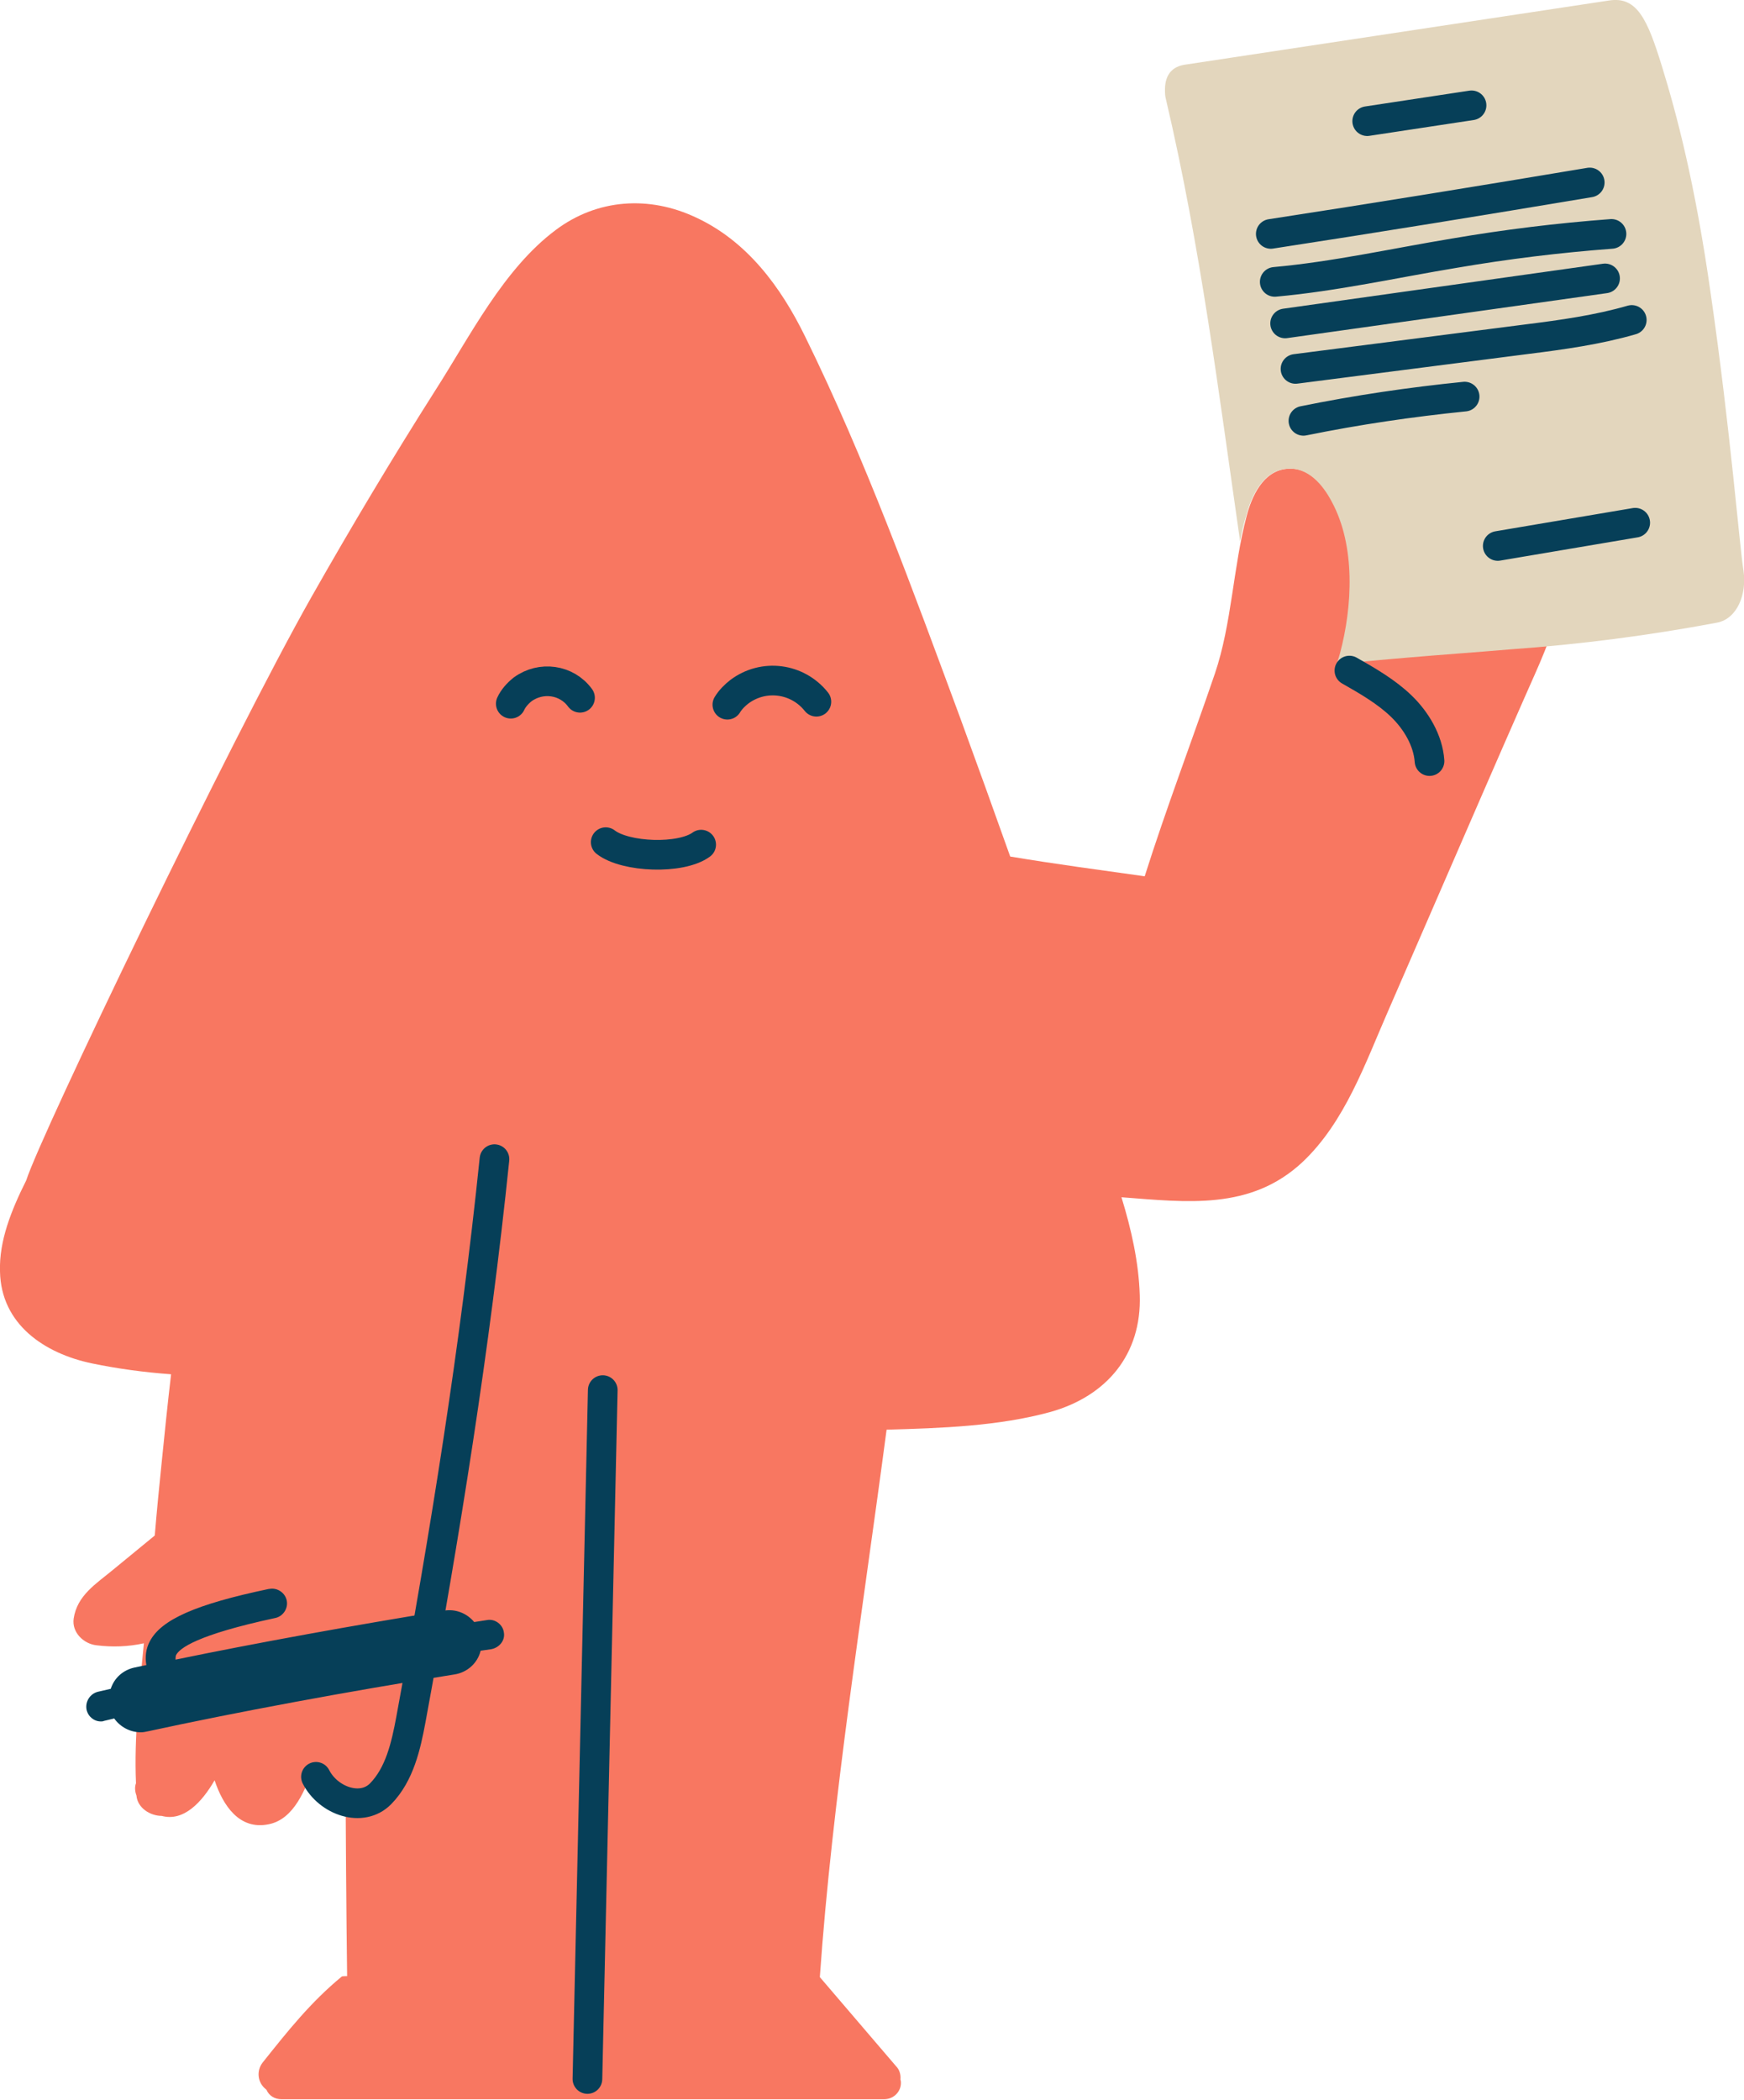 <?xml version="1.0" encoding="utf-8"?>
<!-- Generator: Adobe Illustrator 26.1.0, SVG Export Plug-In . SVG Version: 6.00 Build 0)  -->
<svg version="1.1" id="레이어_1" xmlns="http://www.w3.org/2000/svg" xmlns:xlink="http://www.w3.org/1999/xlink" x="0px"
	 y="0px" viewBox="0 0 352.7 424.6" style="enable-background:new 0 0 352.7 424.6;" xml:space="preserve">
<style type="text/css">
	.st0{fill:#F87761;}
	.st1{fill:#063F58;}
	.st2{fill:#E3D6BD;}
	.st3{fill:none;stroke:#063F58;stroke-width:6;stroke-linecap:round;stroke-linejoin:round;}
</style>
<g id="theo-cotract">
	<path class="st0" d="M300.3,95.3c-5-1.3-10.1-1.6-15.2-1.1c-5.5,0.5-11.9,0.9-16.8,3.7c-0.3,0.2-0.5,0.3-0.8,0.5
		c-1.8-2.2-4.1-3.9-7.2-3.6c-4.9,0.4-7.2,5.7-8.2,9.6c-2.7,10.2-3,21.8-6.4,31.8c-4.6,13.5-9.9,27.4-14.2,41
		c-8.5-1.2-18.3-2.5-27.2-4c-3.3-9.3-6.7-18.7-10.1-28c-9.6-25.9-19.2-52.4-31.4-77.2c-4.9-10-11.7-19.2-22-24
		c-9.5-4.5-20-3.8-28.4,2.5c-10.6,7.9-17.4,21.6-24.4,32.5c-8.7,13.7-17,27.6-25,41.7C46.8,149.3,8.3,229.3,5.3,238.7
		c-3,6-5.5,12.2-5.3,18.4c0.2,10.7,9,16.6,18.6,18.6c5.3,1.1,10.6,1.8,16,2.2c-0.7,5.9-1.3,11.9-1.9,17.8c-0.5,4.9-1,9.9-1.4,14.8
		l-8.4,6.9c-3.5,2.9-7.3,5.2-8,9.9c-0.4,2.8,2,5.1,4.6,5.4c3.2,0.4,6.4,0.3,9.6-0.4c-0.9,9.4-2,18.8-1.6,28.3
		c-0.3,0.8-0.2,1.7,0.1,2.5c0.2,2.5,2.8,4.1,5.1,4.1c4.4,1.2,8.1-2.7,10.7-7.2c1.7,5.1,5,10.1,10.9,8.9c5.2-1,7.5-7.1,9.3-12.1
		c0.9,3.6,2.7,6.8,6.3,7.6c0.1,20.5,0.3,35.2,0.3,35.2s-1.1,0-1.1,0.1c-6.3,5.2-10.9,11-16,17.4c-1.3,1.7-1,4.1,0.7,5.4
		c0,0,0.1,0.1,0.1,0.1c0.5,1.2,1.7,1.9,3,1.9h121.9c1.9,0,3.4-1.5,3.4-3.3c0-0.2,0-0.4-0.1-0.7c0.1-1-0.2-2-0.9-2.7l-15.4-18
		c2.5-35.8,8.7-74.3,13.5-110.7c11-0.3,22.7-0.7,33.2-3.6c11.3-3.2,18.4-11.6,18-23.6c-0.2-6.6-1.7-13.3-3.7-19.8l0,0
		c13.2,1,26.1,2.7,36.6-7.1c8.6-8.1,12.7-20,17.3-30.5c6.3-14.5,12.6-29,18.9-43.5c2.9-6.7,5.8-13.3,8.7-19.9
		c2.7-6.2,5.8-12.4,7-19.1C317.6,109.9,312.4,98.8,300.3,95.3z"/>
	<path class="st1" d="M101.9,330.1c-0.2-1.6-1.8-2.8-3.4-2.5c0,0,0,0,0,0l-2.6,0.4c-1.5-1.8-3.8-2.7-6.1-2.3
		c-18.5,3-37.8,6.5-54.3,9.9c0-0.3,0-0.6,0.1-0.9c0.7-1.4,4.2-4.1,20-7.5c1.6-0.3,2.7-1.9,2.4-3.5s-1.9-2.7-3.5-2.4c0,0,0,0-0.1,0
		c-14.8,3.1-21.8,6.2-24.1,10.6c-0.8,1.5-1,3.2-0.7,4.8l-2.4,0.5c-2.3,0.5-4.1,2.1-4.8,4.3c-0.9,0.2-1.7,0.4-2.6,0.6
		c-1.6,0.4-2.6,2-2.3,3.6c0.3,1.4,1.5,2.4,2.9,2.4c0.2,0,0.4,0,0.6-0.1l2.1-0.5c1.2,1.7,3.2,2.8,5.4,2.8c0.5,0,0.9-0.1,1.4-0.2
		c18-3.9,40.6-8.1,62-11.5c2.6-0.4,4.7-2.3,5.3-4.8l2.1-0.3C101,333.2,102.2,331.7,101.9,330.1z"/>
	<path class="st2" d="M352.6,115.4c-0.8-4.8-2.6-28.1-6.6-55.8c-3.2-22.7-7-36.8-9.9-46.2s-5-14.2-10.7-13.3l-85.9,13
		c-3,0.5-3.9,2.7-3.9,5c0,0.7,0,1.3,0.2,2c7,29.8,10.7,59.6,15,89.4c0.3-1.7,0.7-3.5,1.2-5.1c1-4,3.4-9.2,8.2-9.6
		c4.3-0.4,7.3,3.2,9.1,6.6c4.9,9,4.2,21.3,1.7,30.7c-0.2,0.8-0.5,1.5-0.6,2.2c1.2-0.1,2.3-0.2,3.4-0.3c3.5-0.4,7-0.7,10.6-1
		c7-0.6,14.1-1.1,21.2-1.7c14-1,27.9-2.8,41.7-5.4C351.3,125.1,353.3,120.2,352.6,115.4z"/>
	<path class="st3" d="M276.5,24.5l21.1-3.2"/>
	<path class="st3" d="M257,47.3c21.5-3.3,43-6.8,64.5-10.4"/>
	<path class="st3" d="M257.8,57c12.2-1.1,24.2-3.8,36.3-5.8c10.5-1.8,21.1-3.1,31.8-3.9"/>
	<path class="st3" d="M259.9,65.4l64.7-9.1"/>
	<path class="st3" d="M262,74.6l46.7-6c7.2-0.9,14.4-1.9,21.3-3.9"/>
	<path class="st3" d="M263.6,85.1c10.8-2.2,21.7-3.8,32.6-4.9"/>
	<path class="st3" d="M302.9,110.4l27.8-4.7"/>
	<line class="st3" x1="121.9" y1="281.1" x2="118.8" y2="420.4"/>
	<path class="st3" d="M63.9,359.3c2.5,4.9,9.3,7.3,13.1,3.4s5.1-9.6,6.1-15c6.9-37.5,13-75.4,16.9-113.3"/>
	<path class="st3" d="M165.1,141.9c-3.8-4.8-10.7-5.7-15.6-2c-0.9,0.7-1.8,1.6-2.4,2.6"/>
	<path class="st3" d="M117.3,141.1c-2.7-3.7-7.9-4.4-11.6-1.7c-1,0.8-1.9,1.8-2.4,2.9"/>
	<path class="st3" d="M141.8,170.8c-4.1,3-15.3,2.6-19.3-0.5"/>
	<path class="st3" d="M272.9,135.6c3.7,2.1,7.5,4.3,10.5,7.2s5.4,6.9,5.7,11.1"/>
</g>
</svg>
